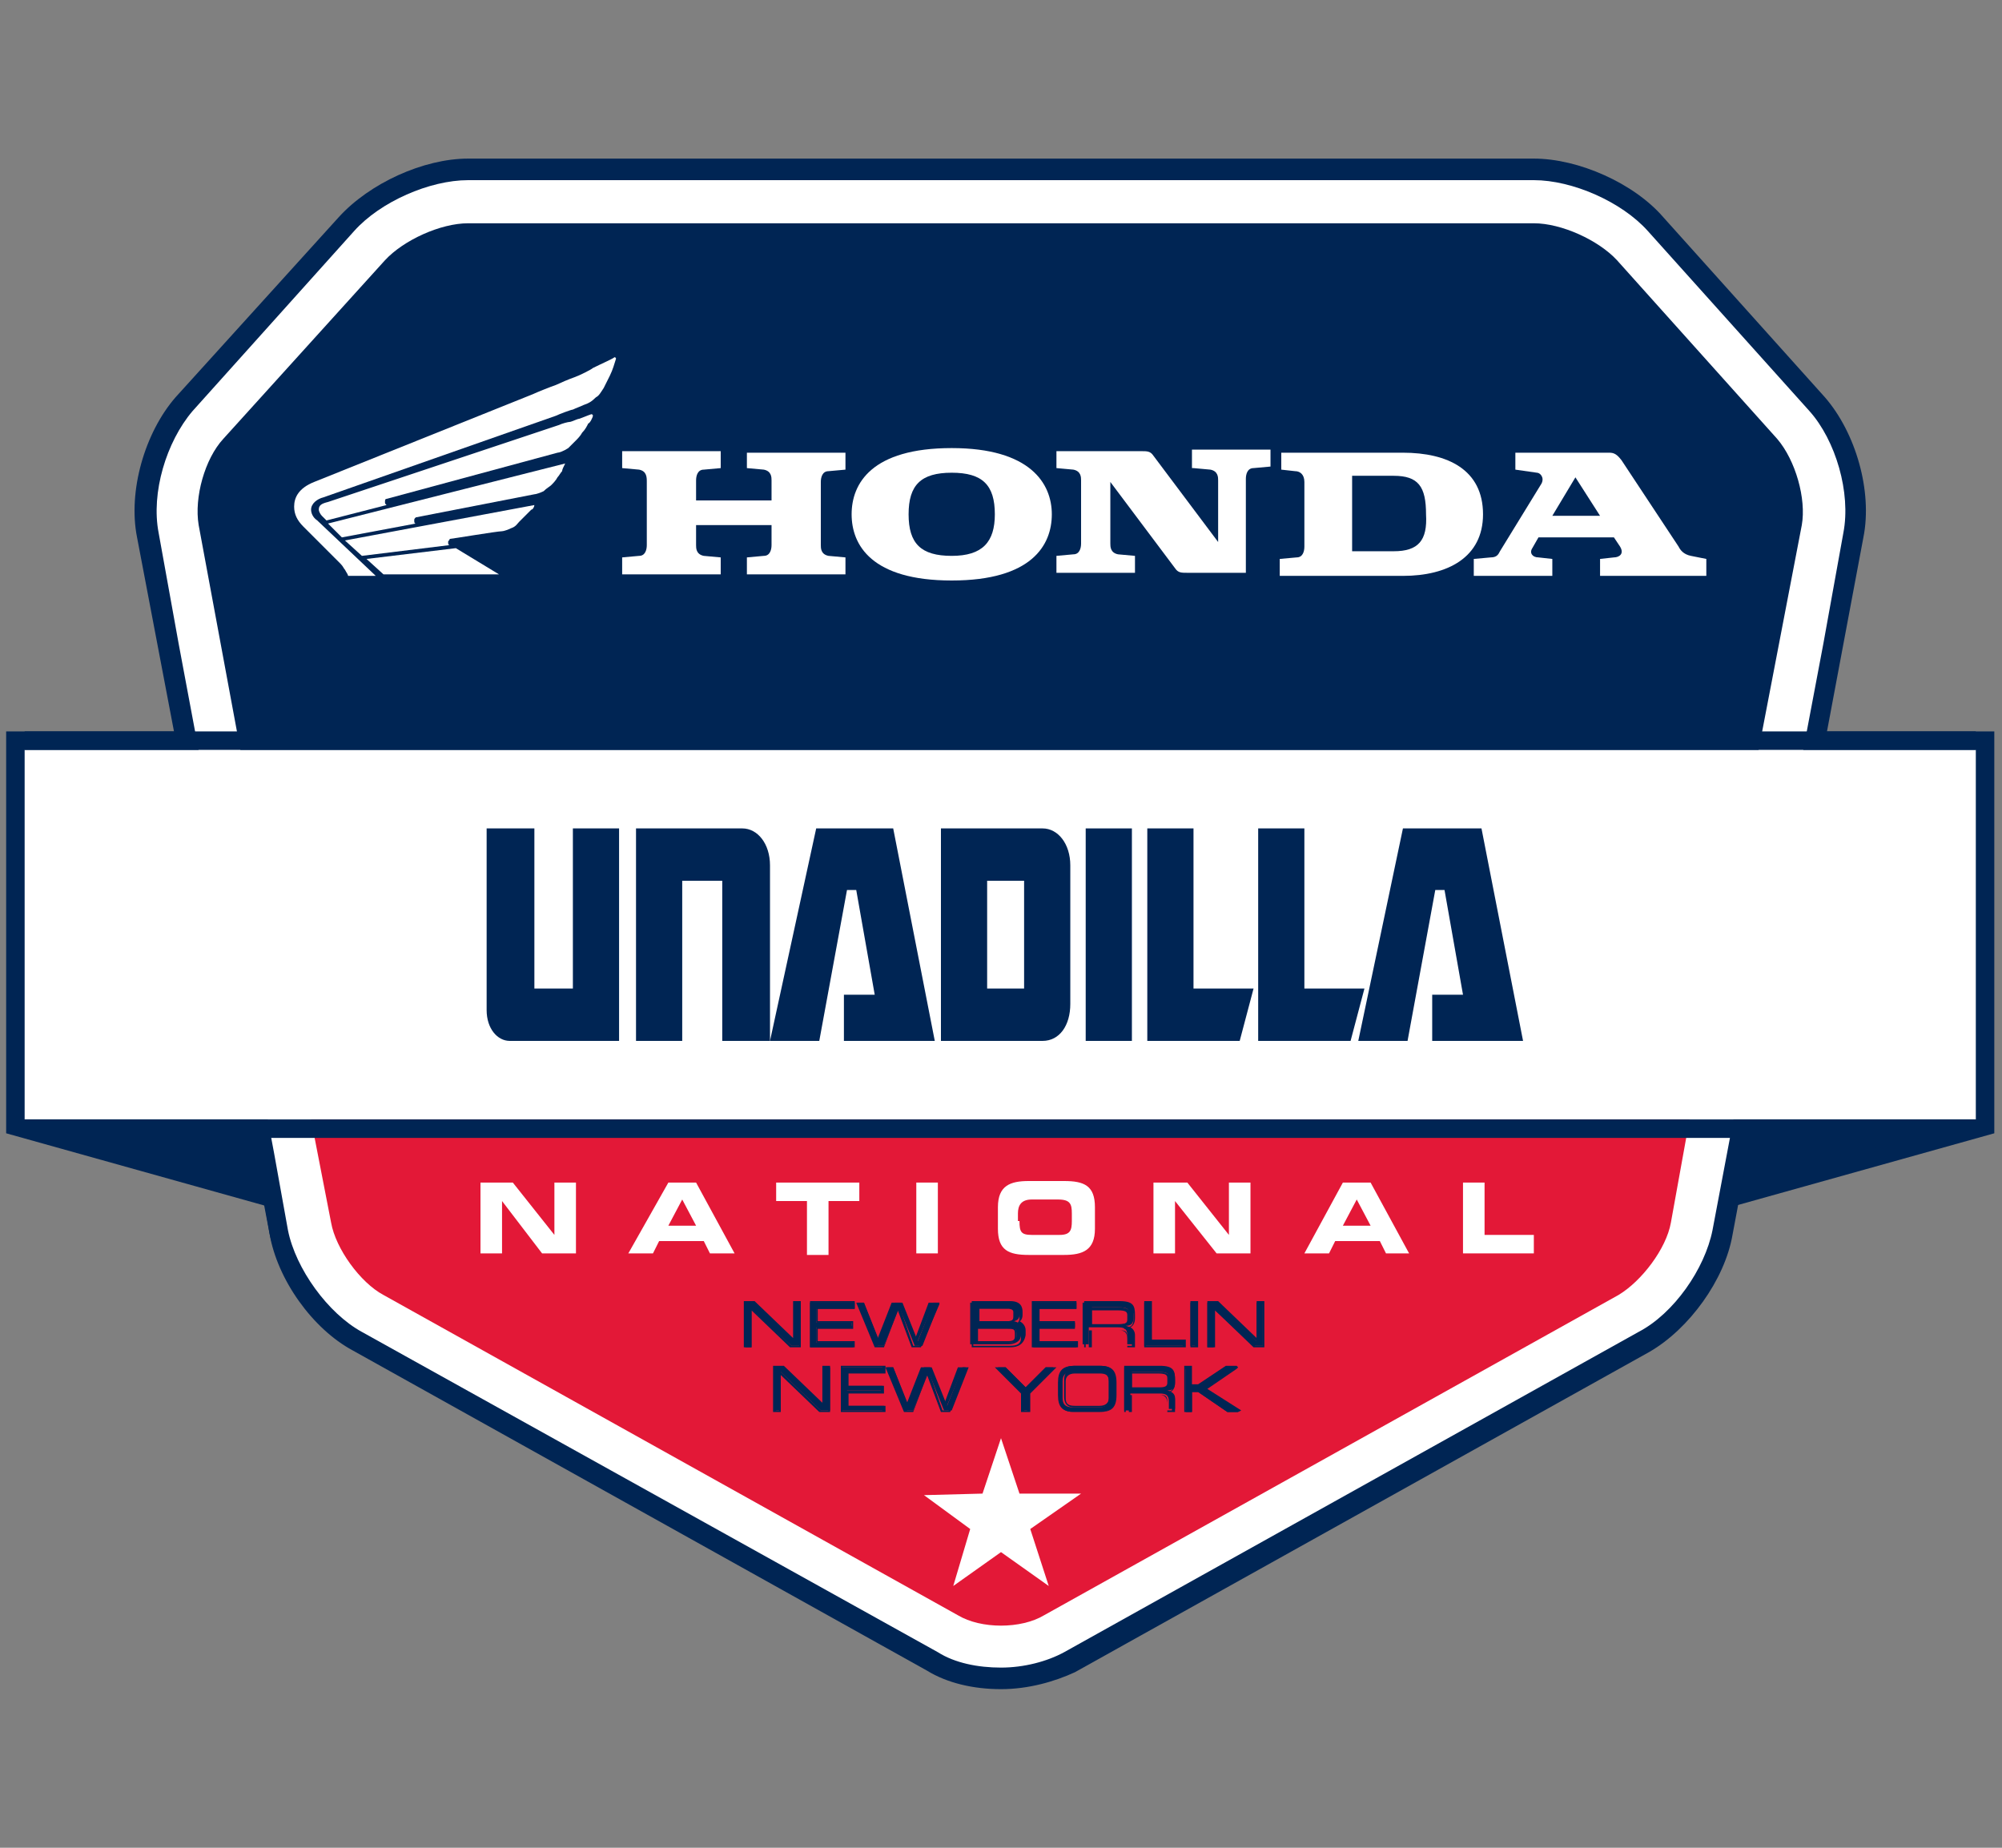 <?xml version="1.0" encoding="UTF-8"?> <svg xmlns="http://www.w3.org/2000/svg" xmlns:xlink="http://www.w3.org/1999/xlink" version="1.1" id="Layer_1" x="0px" y="0px" viewBox="0 0 130 120" style="enable-background:new 0 0 130 120;" xml:space="preserve"><rect x="0" y="0" width="130" height="120" fill="#808080" stroke="none"/> <style type="text/css"> .st0{fill:#002554;} .st1{fill:#FFFFFF;} .st2{fill:#E31837;} .st3{fill-rule:evenodd;clip-rule:evenodd;fill:#FFFFFF;} </style> <g> <g> <g> <g> <path class="st0" d="M65,109.5c-1.7,0-3.4-0.4-4.7-1.1L22.9,87.5c-2.6-1.4-4.8-4.6-5.4-7.4l-0.3-1.8L0.4,73.6V47.5h11L9.1,34.8 c-0.6-2.9,0.5-6.7,2.5-8.9l10.5-11.7c1.9-2.1,5.4-3.7,8.3-3.7h69.2c2.9,0,6.4,1.6,8.3,3.7l10.5,11.7c2,2.2,3.1,6,2.5,8.9 l-2.4,12.7h11v26.1l-16.8,4.7l-0.3,1.8c-0.5,2.9-2.8,6-5.4,7.4l-37.3,20.8C68.4,109.1,66.7,109.5,65,109.5z"></path> </g> <polygon class="st0" points="111.4,72.7 128.4,72.7 128.4,72.7 111.4,77.4 "></polygon> <polygon class="st0" points="18.6,72.7 1.6,72.7 1.6,72.7 18.6,77.4 "></polygon> <g> <path class="st1" d="M111.2,79.9c-0.5,2.5-2.5,5.4-4.8,6.6l-37.3,20.8c-1.1,0.6-2.6,1-4.1,1c-1.5,0-3-0.3-4.1-1L23.5,86.5 c-2.2-1.2-4.3-4.1-4.8-6.6l-0.9-5l-6.2-33.1l-1.3-7.2c-0.5-2.6,0.5-5.9,2.2-7.9L23,15c1.7-1.9,4.9-3.3,7.4-3.3h69.2 c2.5,0,5.7,1.4,7.4,3.3l10.5,11.7c1.7,1.9,2.7,5.3,2.2,7.9l-1.3,7.2L111.2,79.9z"></path> <path class="st0" d="M65,109.7c-1.8,0-3.5-0.4-4.8-1.2L22.9,87.7c-2.6-1.4-4.9-4.6-5.4-7.6L8.9,34.9c-0.6-3,0.5-6.8,2.5-9.1 L22,14.1c2-2.2,5.5-3.8,8.4-3.8h69.2c2.9,0,6.5,1.6,8.4,3.8l10.5,11.7c2,2.3,3.1,6.1,2.5,9.1l-8.5,45.3 c-0.5,2.9-2.8,6.1-5.4,7.6l-37.3,20.8C68.5,109.2,66.8,109.7,65,109.7z M30.4,13.1c-2.1,0-4.9,1.2-6.4,2.8L13.5,27.7 c-1.5,1.6-2.3,4.6-1.9,6.7l8.5,45.3c0.4,2.1,2.2,4.6,4.1,5.6l37.3,20.8c1.9,1,5,1,6.9,0l37.3-20.8c1.9-1,3.7-3.5,4.1-5.6v0 l8.5-45.3c0.4-2.1-0.4-5.1-1.9-6.7L105.9,16c-1.4-1.6-4.2-2.8-6.4-2.8H30.4z"></path> </g> <path class="st1" d="M111.2,79.9c-0.5,2.5-2.5,5.4-4.8,6.6l-37.3,20.8c-1.1,0.6-2.6,1-4.1,1c-1.5,0-3-0.3-4.1-1L23.5,86.5 c-2.2-1.2-4.3-4.1-4.8-6.6l-0.9-5l-6.2-33.1l-1.3-7.2c-0.5-2.6,0.5-5.9,2.2-7.9L23,15c1.7-1.9,4.9-3.3,7.4-3.3h69.2 c2.5,0,5.7,1.4,7.4,3.3l10.5,11.7c1.7,1.9,2.7,5.3,2.2,7.9l-1.3,7.2L111.2,79.9z"></path> <g> <path class="st2" d="M21.5,79.4c0.3,1.7,1.9,3.9,3.4,4.7l37.3,20.8c1.5,0.9,4.1,0.9,5.6,0l37.3-20.8c1.5-0.9,3.1-3,3.4-4.7 l1.3-7.2H20.1L21.5,79.4z"></path> <path class="st0" d="M117,34.1c0.3-1.7-0.4-4.2-1.6-5.6L105,16.9c-1.2-1.3-3.6-2.4-5.4-2.4H30.4c-1.8,0-4.2,1.1-5.4,2.4 L14.5,28.5c-1.2,1.3-1.9,3.8-1.6,5.6l2.8,15.1h98.4L117,34.1z"></path> </g> <path class="st1" d="M128.4,72.7H1.6v-24h126.7V72.7z"></path> <rect x="1.6" y="72.7" class="st0" width="126.7" height="1.2"></rect> <rect x="1.6" y="47.5" class="st0" width="126.7" height="1.2"></rect> <g> <path class="st0" d="M31.7,53.8h3v10.4h2.5V53.8h3v13.8h-7.1c-0.8,0-1.5-0.8-1.5-2V53.8z"></path> <path class="st0" d="M49.9,67.6h-3V57.2h-2.6v10.4h-3V53.8h6.9c1,0,1.8,1,1.8,2.4V67.6z"></path> <path class="st0" d="M53,53.8H58l2.7,13.8h-5.9v-3h2l-1.2-6.8h-0.6l-1.8,9.8h-3.2L53,53.8z"></path> <path class="st0" d="M61.1,67.6V53.8h6.6c1,0,1.8,1,1.8,2.4v9c0,1.4-0.7,2.4-1.8,2.4H61.1z M66.5,64.2v-7h-2.4v7H66.5z"></path> <path class="st0" d="M70.5,53.8h3v13.8h-3V53.8z"></path> <path class="st0" d="M74.5,53.8h3v10.4h3.9l-0.9,3.4h-6V53.8z"></path> <path class="st0" d="M81.7,53.8h3v10.4h3.9l-0.9,3.4h-6V53.8z"></path> <path class="st0" d="M91.1,53.8h5.1l2.7,13.8H93v-3h2l-1.2-6.8h-0.6l-1.8,9.8h-3.2L91.1,53.8z"></path> </g> </g> <g> <polyline class="st3" points="65,93.4 66.2,97 70.2,97 66.9,99.3 68.1,103 65,100.8 61.9,103 63,99.3 60,97.1 63.8,97 65,93.4 "></polyline> <g> <g> <path class="st1" d="M31.1,76.8h2.2l2.7,3.4h0v-3.4h1.4v4.6h-2.2L32.6,78h0v3.4h-1.4V76.8z"></path> <path class="st1" d="M43.4,76.8h1.8l2.5,4.6h-1.6l-0.4-0.8h-2.9l-0.4,0.8h-1.6L43.4,76.8z M43.4,79.6h1.8l-0.9-1.7L43.4,79.6z"></path> <path class="st1" d="M50.4,76.8h5.4v1.2h-2v3.5h-1.4v-3.5h-2V76.8z"></path> <path class="st1" d="M59.5,76.8h1.4v4.6h-1.4V76.8z"></path> <path class="st1" d="M64.8,78.4c0-1.4,0.8-1.7,2-1.7h2.3c1.3,0,2,0.3,2,1.7v1.4c0,1.4-0.8,1.7-2,1.7h-2.3c-1.3,0-2-0.3-2-1.7 V78.4z M66.2,79.3c0,0.7,0.1,0.9,0.8,0.9h1.8c0.7,0,0.8-0.3,0.8-0.9v-0.5c0-0.6-0.1-0.9-0.9-0.9h-1.7c-0.7,0-0.9,0.4-0.9,0.9 V79.3z"></path> <path class="st1" d="M74.9,76.8h2.2l2.7,3.4h0v-3.4h1.4v4.6H79L76.3,78h0v3.4h-1.4V76.8z"></path> <path class="st1" d="M87.2,76.8H89l2.5,4.6H90l-0.4-0.8h-2.9l-0.4,0.8h-1.6L87.2,76.8z M87.2,79.6H89l-0.9-1.7L87.2,79.6z"></path> <path class="st1" d="M95,76.8h1.4v3.4h3.2v1.2H95V76.8z"></path> </g> </g> <g> <g> <path class="st0" d="M48.4,84.6H49l2.6,2.5v-2.5h0.4v2.8h-0.6L48.8,85v2.5h-0.4V84.6z"></path> <path class="st0" d="M52,87.5h-0.7l0,0l-2.5-2.4v2.4h-0.5v-3H49l0,0l2.5,2.4v-2.4H52V87.5z M51.4,87.4h0.5v-2.7h-0.2v2.6 l-2.7-2.6h-0.5v2.7h0.2v-2.6L51.4,87.4z"></path> </g> <g> <path class="st0" d="M52.7,84.6h2.8V85H53v0.9h2.3v0.3H53v1h2.4v0.3h-2.8V84.6z"></path> <path class="st0" d="M55.5,87.5h-2.9v-3h2.9V85h-2.4v0.8h2.3v0.5h-2.3v0.8h2.4V87.5z M52.7,87.4h2.6v-0.2H53v-1.1h2.3v-0.2H53 v-1.1h2.4v-0.2h-2.6V87.4z"></path> </g> <g> <path class="st0" d="M55.7,84.6h0.4l1,2.5l1-2.5h0.5l1,2.5l1-2.5h0.4l-1.1,2.8h-0.5l-1-2.5l-1,2.5h-0.5L55.7,84.6z"></path> <path class="st0" d="M59.8,87.5h-0.6l-0.9-2.4l-0.9,2.4h-0.6l0,0l-1.2-2.9h0.5l0.9,2.3l0.9-2.3h0.6l0.9,2.4l0.9-2.4H61l0,0.1 L59.8,87.5z M59.3,87.4h0.4l1.1-2.7h-0.2l-1.1,2.6l-1-2.6h-0.4l-1,2.6l-1-2.6h-0.2l1.1,2.7h0.4l1-2.6L59.3,87.4z"></path> </g> <g> <path class="st0" d="M63.1,84.6h2.4c0.6,0,0.7,0.3,0.7,0.6v0.2c0,0.2-0.1,0.4-0.5,0.4v0c0.3,0,0.6,0.1,0.6,0.6v0.3 c0,0.4-0.4,0.6-0.8,0.6h-2.5V84.6z M65.9,85.2c0-0.3-0.3-0.3-0.4-0.3h-2v0.9h2c0.2,0,0.4-0.1,0.4-0.3V85.2z M66,86.6 c0-0.4-0.2-0.4-0.5-0.4h-2v1h2c0.4,0,0.5-0.1,0.5-0.4V86.6z"></path> <path class="st0" d="M65.6,87.5h-2.5v-3h2.5c0.7,0,0.8,0.4,0.8,0.7v0.2c0,0.2-0.1,0.4-0.2,0.4c0.2,0.1,0.4,0.3,0.4,0.6v0.3 C66.5,87.3,66.1,87.5,65.6,87.5z M63.2,87.4h2.4c0.4,0,0.7-0.1,0.7-0.5v-0.3c0-0.3-0.2-0.5-0.5-0.5l-0.1,0v-0.1l0.1,0 c0.3,0,0.4-0.2,0.4-0.4v-0.2c0-0.4-0.2-0.6-0.7-0.6h-2.3V87.4z M65.5,87.2h-2.1v-1.1h2c0.3,0,0.6,0,0.6,0.5v0.2 C66.1,87.1,65.9,87.2,65.5,87.2z M63.6,87.1h1.9c0.3,0,0.4-0.1,0.4-0.3v-0.2c0-0.3-0.1-0.3-0.5-0.3h-1.9V87.1z M65.5,85.9h-2.1 v-1.1h2.1c0.2,0,0.5,0.1,0.5,0.4v0.3C66,85.8,65.8,85.9,65.5,85.9z M63.6,85.8h1.9c0.3,0,0.3-0.2,0.3-0.3v-0.3 c0-0.2-0.3-0.2-0.3-0.2h-1.9V85.8z"></path> </g> <g> <path class="st0" d="M67.1,84.6h2.8V85h-2.4v0.9h2.3v0.3h-2.3v1h2.4v0.3h-2.8V84.6z"></path> <path class="st0" d="M70,87.5H67v-3h2.9V85h-2.4v0.8h2.3v0.5h-2.3v0.8H70V87.5z M67.2,87.4h2.6v-0.2h-2.4v-1.1h2.3v-0.2h-2.3 v-1.1h2.4v-0.2h-2.6V87.4z"></path> </g> <g> <path class="st0" d="M70.4,84.6h2.3c0.8,0,0.9,0.3,0.9,0.8v0.2c0,0.4-0.2,0.5-0.5,0.5v0c0.4,0.1,0.5,0.3,0.5,0.5v0.7h-0.4v-0.6 c0-0.4-0.2-0.5-0.6-0.5h-1.9v1.1h-0.4V84.6z M72.7,86c0.4,0,0.6-0.1,0.6-0.4v-0.3c0-0.3-0.1-0.4-0.7-0.4h-1.7V86H72.7z"></path> <path class="st0" d="M73.7,87.5h-0.5v-0.7c0-0.4-0.2-0.4-0.5-0.4h-1.8v1.1h-0.5v-3h2.3c0.9,0,1,0.3,1,0.9v0.2 c0,0.3-0.1,0.5-0.3,0.6c0.2,0.1,0.3,0.3,0.3,0.5V87.5z M73.3,87.4h0.2v-0.6c0-0.2-0.1-0.4-0.4-0.5l-0.1,0v-0.1l0.1,0 c0.3,0,0.5-0.1,0.5-0.5v-0.2c0-0.5-0.1-0.7-0.9-0.7h-2.2v2.7h0.2v-1.1h1.9c0.3,0,0.6,0,0.6,0.6V87.4z M72.7,86.1h-1.9v-1.2h1.8 c0.5,0,0.8,0.1,0.8,0.5v0.3C73.3,86.1,73,86.1,72.7,86.1z M70.9,86h1.8c0.4,0,0.5-0.1,0.5-0.3v-0.3c0-0.2-0.1-0.3-0.6-0.3h-1.7 V86z"></path> </g> <g> <path class="st0" d="M74.3,84.6h0.4v2.5h2.2v0.3h-2.6V84.6z"></path> <path class="st0" d="M77,87.5h-2.7v-3h0.5v2.5H77V87.5z M74.4,87.4h2.4v-0.2h-2.2v-2.5h-0.2V87.4z"></path> </g> <g> <path class="st0" d="M77.3,84.6h0.4v2.8h-0.4V84.6z"></path> <path class="st0" d="M77.8,87.5h-0.5v-3h0.5V87.5z M77.4,87.4h0.2v-2.7h-0.2V87.4z"></path> </g> <g> <path class="st0" d="M78.5,84.6H79l2.6,2.5v-2.5H82v2.8h-0.6L78.8,85v2.5h-0.4V84.6z"></path> <path class="st0" d="M82.1,87.5h-0.7l0,0l-2.5-2.4v2.4h-0.5v-3h0.7l0,0l2.5,2.4v-2.4h0.5V87.5z M81.5,87.4h0.5v-2.7h-0.2v2.6 L79,84.7h-0.5v2.7h0.2v-2.6L81.5,87.4z"></path> </g> <g> <path class="st0" d="M50.3,88.8h0.6l2.6,2.5v-2.5h0.4v2.8h-0.6l-2.6-2.5v2.5h-0.4V88.8z"></path> <path class="st0" d="M53.9,91.7h-0.7l0,0l-2.5-2.4v2.4h-0.5v-3h0.7l0,0l2.5,2.4v-2.4h0.5V91.7z M53.3,91.6h0.5v-2.7h-0.2v2.6 l-2.7-2.6h-0.5v2.7h0.2V89L53.3,91.6z"></path> </g> <g> <path class="st0" d="M54.6,88.8h2.8v0.3H55V90h2.3v0.3H55v1h2.4v0.3h-2.8V88.8z"></path> <path class="st0" d="M57.5,91.7h-2.9v-3h2.9v0.5h-2.4V90h2.3v0.5h-2.3v0.8h2.4V91.7z M54.7,91.6h2.6v-0.2h-2.4v-1.1h2.3v-0.2 h-2.3v-1.1h2.4v-0.2h-2.6V91.6z"></path> </g> <g> <path class="st0" d="M57.6,88.8H58l1,2.5l1-2.5h0.5l1,2.5l1-2.5h0.4l-1.1,2.8h-0.5l-1-2.5l-1,2.5h-0.5L57.6,88.8z"></path> <path class="st0" d="M61.7,91.7h-0.6l-0.9-2.4l-0.9,2.4h-0.6l0,0l-1.2-2.9H58l0.9,2.3l0.9-2.3h0.6l0.9,2.4l0.9-2.4h0.5l0,0.1 L61.7,91.7z M61.2,91.6h0.4l1.1-2.7h-0.2l-1.1,2.6l-1-2.6H60l-1,2.6l-1-2.6h-0.2l1.1,2.7h0.4l1-2.6L61.2,91.6z"></path> </g> <g> <path class="st0" d="M66.4,90.4l-1.6-1.6h0.5l1.3,1.3l1.3-1.3h0.5l-1.6,1.6v1.2h-0.4V90.4z"></path> <path class="st0" d="M66.8,91.7h-0.5v-1.2l-1.7-1.7h0.7l1.3,1.3l1.3-1.3h0.7l-1.7,1.7V91.7z M66.5,91.6h0.2v-1.2l0,0l1.5-1.5 h-0.3l-1.3,1.3l-1.3-1.3h-0.3l1.5,1.5V91.6z"></path> </g> <g> <path class="st0" d="M68.8,89.8c0-0.7,0.2-1.1,1-1.1h1.6c0.8,0,1,0.3,1,1.1v0.8c0,0.7-0.2,1.1-1,1.1h-1.6c-0.8,0-1-0.3-1-1.1 V89.8z M72,89.7c0-0.5-0.3-0.6-0.7-0.6h-1.6c-0.4,0-0.7,0.1-0.7,0.6v1.1c0,0.5,0.3,0.6,0.7,0.6h1.6c0.4,0,0.7-0.1,0.7-0.6V89.7 z"></path> <path class="st0" d="M71.4,91.7h-1.6c-0.8,0-1.1-0.3-1.1-1.1v-0.8c0-0.8,0.3-1.1,1.1-1.1h1.6c0.8,0,1.1,0.3,1.1,1.1v0.8 C72.5,91.4,72.2,91.7,71.4,91.7z M69.8,88.9c-0.7,0-0.9,0.3-0.9,1v0.8c0,0.7,0.3,1,0.9,1h1.6c0.7,0,0.9-0.3,0.9-1v-0.8 c0-0.7-0.3-1-0.9-1H69.8z M71.4,91.4h-1.6c-0.2,0-0.7,0-0.7-0.7v-1.1c0-0.7,0.6-0.7,0.7-0.7h1.6c0.2,0,0.7,0,0.7,0.7v1.1 C72.1,91.4,71.5,91.4,71.4,91.4z M69.8,89.2c-0.4,0-0.6,0.2-0.6,0.5v1.1c0,0.4,0.2,0.5,0.6,0.5h1.6c0.4,0,0.6-0.2,0.6-0.5v-1.1 c0-0.4-0.2-0.5-0.6-0.5H69.8z"></path> </g> <g> <path class="st0" d="M73.1,88.8h2.3c0.8,0,0.9,0.3,0.9,0.8v0.2c0,0.4-0.2,0.5-0.5,0.5v0c0.4,0.1,0.5,0.3,0.5,0.5v0.7h-0.4V91 c0-0.4-0.2-0.5-0.6-0.5h-1.9v1.1h-0.4V88.8z M75.3,90.2c0.4,0,0.6-0.1,0.6-0.4v-0.3c0-0.3-0.1-0.4-0.7-0.4h-1.7v1.1H75.3z"></path> <path class="st0" d="M76.3,91.7h-0.5V91c0-0.4-0.2-0.4-0.5-0.4h-1.8v1.1H73v-3h2.3c0.9,0,1,0.3,1,0.9v0.2 c0,0.3-0.1,0.5-0.3,0.6c0.2,0.1,0.3,0.3,0.3,0.5V91.7z M75.9,91.6h0.2v-0.6c0-0.2-0.1-0.4-0.4-0.5l-0.1,0v-0.1l0.1,0 c0.3,0,0.5-0.1,0.5-0.5v-0.2c0-0.5-0.1-0.7-0.9-0.7h-2.2v2.7h0.2v-1.1h1.9c0.3,0,0.6,0,0.6,0.6V91.6z M75.3,90.3h-1.9v-1.2h1.8 c0.5,0,0.8,0.1,0.8,0.5v0.3C76,90.2,75.6,90.3,75.3,90.3z M73.5,90.1h1.8c0.4,0,0.5-0.1,0.5-0.3v-0.3c0-0.2-0.1-0.3-0.6-0.3 h-1.7V90.1z"></path> </g> <g> <path class="st0" d="M76.9,88.8h0.4V90h0.5l1.8-1.2h0.6l0,0l-2,1.4l2.2,1.5l0,0h-0.7l-1.9-1.3h-0.4v1.3h-0.4V88.8z"></path> <path class="st0" d="M80.4,91.7h-0.7l0,0l-1.9-1.3h-0.4v1.3h-0.5v-3h0.5v1.2h0.4l1.8-1.2h0.7l0.1,0.1l-0.1,0.1l-1.9,1.3 l2.2,1.4L80.4,91.7L80.4,91.7z M79.7,91.6h0.4L78,90.2l1.9-1.3h-0.4l-1.8,1.2h-0.6v-1.2H77v2.7h0.2v-1.3h0.5l0,0L79.7,91.6z"></path> </g> </g> </g> </g> <g> <g> <g> <path class="st1" d="M48.5,30.4l1.1,0.1c0.5,0.1,0.5,0.5,0.5,0.7v1.3h-4.9v-1.3c0-0.3,0.1-0.7,0.5-0.7l1.1-0.1v-1.1h-6.4v1.1 l1.1,0.1C42,30.6,42,31,42,31.3v4.1c0,0.3-0.1,0.7-0.5,0.7l-1.1,0.1v1.1h6.4v-1.1l-1.1-0.1c-0.5-0.1-0.5-0.5-0.5-0.7v-1.3h4.9 v1.3c0,0.3-0.1,0.7-0.5,0.7l-1.1,0.1v1.1h6.4v-1.1l-1.1-0.1c-0.5-0.1-0.5-0.5-0.5-0.7v-4.1c0-0.3,0.1-0.7,0.5-0.7l1.1-0.1v-1.1 h-6.4V30.4z"></path> <path class="st1" d="M91.1,29.4h-7.9v1.1l0.9,0.1c0.3,0,0.6,0.2,0.6,0.7l0,4.2c0,0.3-0.1,0.7-0.5,0.7l-1.1,0.1v1.1l8,0 c2.9,0,5.2-1.2,5.2-4C96.3,30.5,94,29.4,91.1,29.4 M90.5,35.8l-2.7,0v-4.9h2.7c1.6,0,2.1,0.7,2.1,2.5 C92.7,35.1,92.1,35.8,90.5,35.8z"></path> <path class="st1" d="M109.8,36.1c-0.5-0.1-0.7-0.4-0.8-0.6c-3.7-5.6-3.7-5.6-3.7-5.6c-0.3-0.4-0.5-0.5-0.8-0.5h-6.1v1.1l1.4,0.2 c0.2,0,0.5,0.3,0.3,0.7l-2.7,4.4c-0.1,0.2-0.2,0.4-0.6,0.4l-1.1,0.1v1.1h5.1v-1.1l-0.9-0.1c-0.4,0-0.6-0.3-0.4-0.6l0.4-0.7h4.9 l0.4,0.6c0.3,0.5-0.1,0.7-0.4,0.7l-0.9,0.1v1.1h6.9v-1.1L109.8,36.1 M100.8,33.5l1.5-2.5l1.6,2.5H100.8z"></path> <path class="st1" d="M77.5,30.4l1.1,0.1c0.5,0.1,0.5,0.5,0.5,0.7v4l-4.2-5.6c-0.2-0.3-0.4-0.3-0.8-0.3c-0.3,0-5.5,0-5.5,0v1.1 l1.1,0.1c0.5,0.1,0.5,0.5,0.5,0.7v4.1c0,0.3-0.1,0.7-0.5,0.7l-1.1,0.1v1.1h5.1v-1.1l-1.1-0.1c-0.5-0.1-0.5-0.5-0.5-0.7v-4 l4.2,5.6c0.2,0.3,0.4,0.3,0.8,0.3c0,0,0,0,0,0c0.2,0,1,0,3.8,0v-6.1c0-0.3,0.1-0.7,0.5-0.7l1.1-0.1v-1.1h-5.1V30.4z"></path> <path class="st1" d="M61.8,29.1c-5.2,0-6.5,2.3-6.5,4.3c0,2,1.3,4.3,6.5,4.3c5.2,0,6.5-2.3,6.5-4.3 C68.3,31.4,66.9,29.1,61.8,29.1 M61.8,36.1c-2,0-2.8-0.8-2.8-2.7c0-1.9,0.8-2.7,2.8-2.7c2,0,2.8,0.8,2.8,2.7 C64.6,35.2,63.8,36.1,61.8,36.1z"></path> </g> <g> <polygon class="st1" points="24.9,37.3 23.8,36.3 29.6,35.6 32.4,37.3 "></polygon> <path class="st1" d="M34.7,32.8l-12.3,2.3l1.1,1l5.7-0.7c-0.1,0-0.1-0.1-0.1-0.2c0-0.1,0.1-0.1,0.1-0.2c0.1,0,3.1-0.5,3.4-0.5 c0.1,0,0.4-0.1,0.6-0.2c0.3-0.1,0.4-0.3,0.5-0.4c0.1-0.1,0.3-0.3,0.5-0.5c0.1-0.1,0.2-0.2,0.3-0.3 C34.6,33.1,34.7,32.9,34.7,32.8C34.8,32.8,34.8,32.8,34.7,32.8z"></path> <path class="st1" d="M36.7,30.1L21.3,34l0.9,0.9L27,34c-0.1,0-0.1-0.1-0.1-0.2c0-0.1,0-0.1,0.1-0.2l7.7-1.5 c0.1,0,0.4-0.1,0.6-0.2c0.2-0.2,0.4-0.3,0.5-0.4c0.1-0.1,0.3-0.3,0.4-0.5c0.1-0.1,0.2-0.3,0.3-0.4 C36.5,30.5,36.6,30.3,36.7,30.1C36.7,30.1,36.7,30.1,36.7,30.1z"></path> <path class="st1" d="M34.6,25.6c0.2-0.1,1.2-0.5,1.5-0.6c0.2-0.1,0.9-0.4,1.2-0.5c0.3-0.1,1.1-0.5,1.2-0.6 c0.6-0.3,1.3-0.6,1.4-0.7c0,0,0.1,0,0.1,0.1c-0.1,0.3-0.2,0.7-0.4,1.1c-0.1,0.2-0.3,0.6-0.4,0.8c-0.2,0.3-0.3,0.5-0.5,0.6 c-0.3,0.3-0.5,0.4-0.8,0.5c-0.2,0.1-0.5,0.2-0.7,0.3c-0.1,0-0.9,0.3-1.1,0.4L21,32.3c-0.4,0.1-0.8,0.4-0.8,0.8 c0,0.2,0.1,0.5,0.4,0.7l3.8,3.6c0,0-1.6,0-1.8,0c0-0.1-0.1-0.2-0.2-0.4c-0.1-0.1-0.1-0.2-0.3-0.4c-0.2-0.2-0.3-0.3-0.4-0.4l-2-2 c-0.4-0.4-0.6-0.8-0.6-1.3c0-0.6,0.3-1.2,1.3-1.6L34.6,25.6z"></path> <path class="st1" d="M36.3,27.6c0.2-0.1,0.6-0.2,0.7-0.2c0.1,0,0.5-0.2,0.6-0.2c0.3-0.1,0.5-0.2,0.8-0.3c0,0,0.1,0,0.1,0.1 c0,0.1-0.2,0.5-0.3,0.5c-0.1,0.2-0.2,0.4-0.4,0.6c-0.1,0.2-0.3,0.4-0.4,0.5c-0.2,0.2-0.3,0.3-0.5,0.5c-0.3,0.2-0.6,0.3-0.7,0.3 l-11.1,3c-0.1,0-0.1,0.1-0.1,0.2c0,0.1,0,0.1,0.1,0.2l-3.9,1l-0.3-0.3c-0.1-0.1-0.2-0.3-0.2-0.4c0-0.3,0.2-0.4,0.6-0.5 L36.3,27.6z"></path> </g> </g> </g> </g> </svg> 